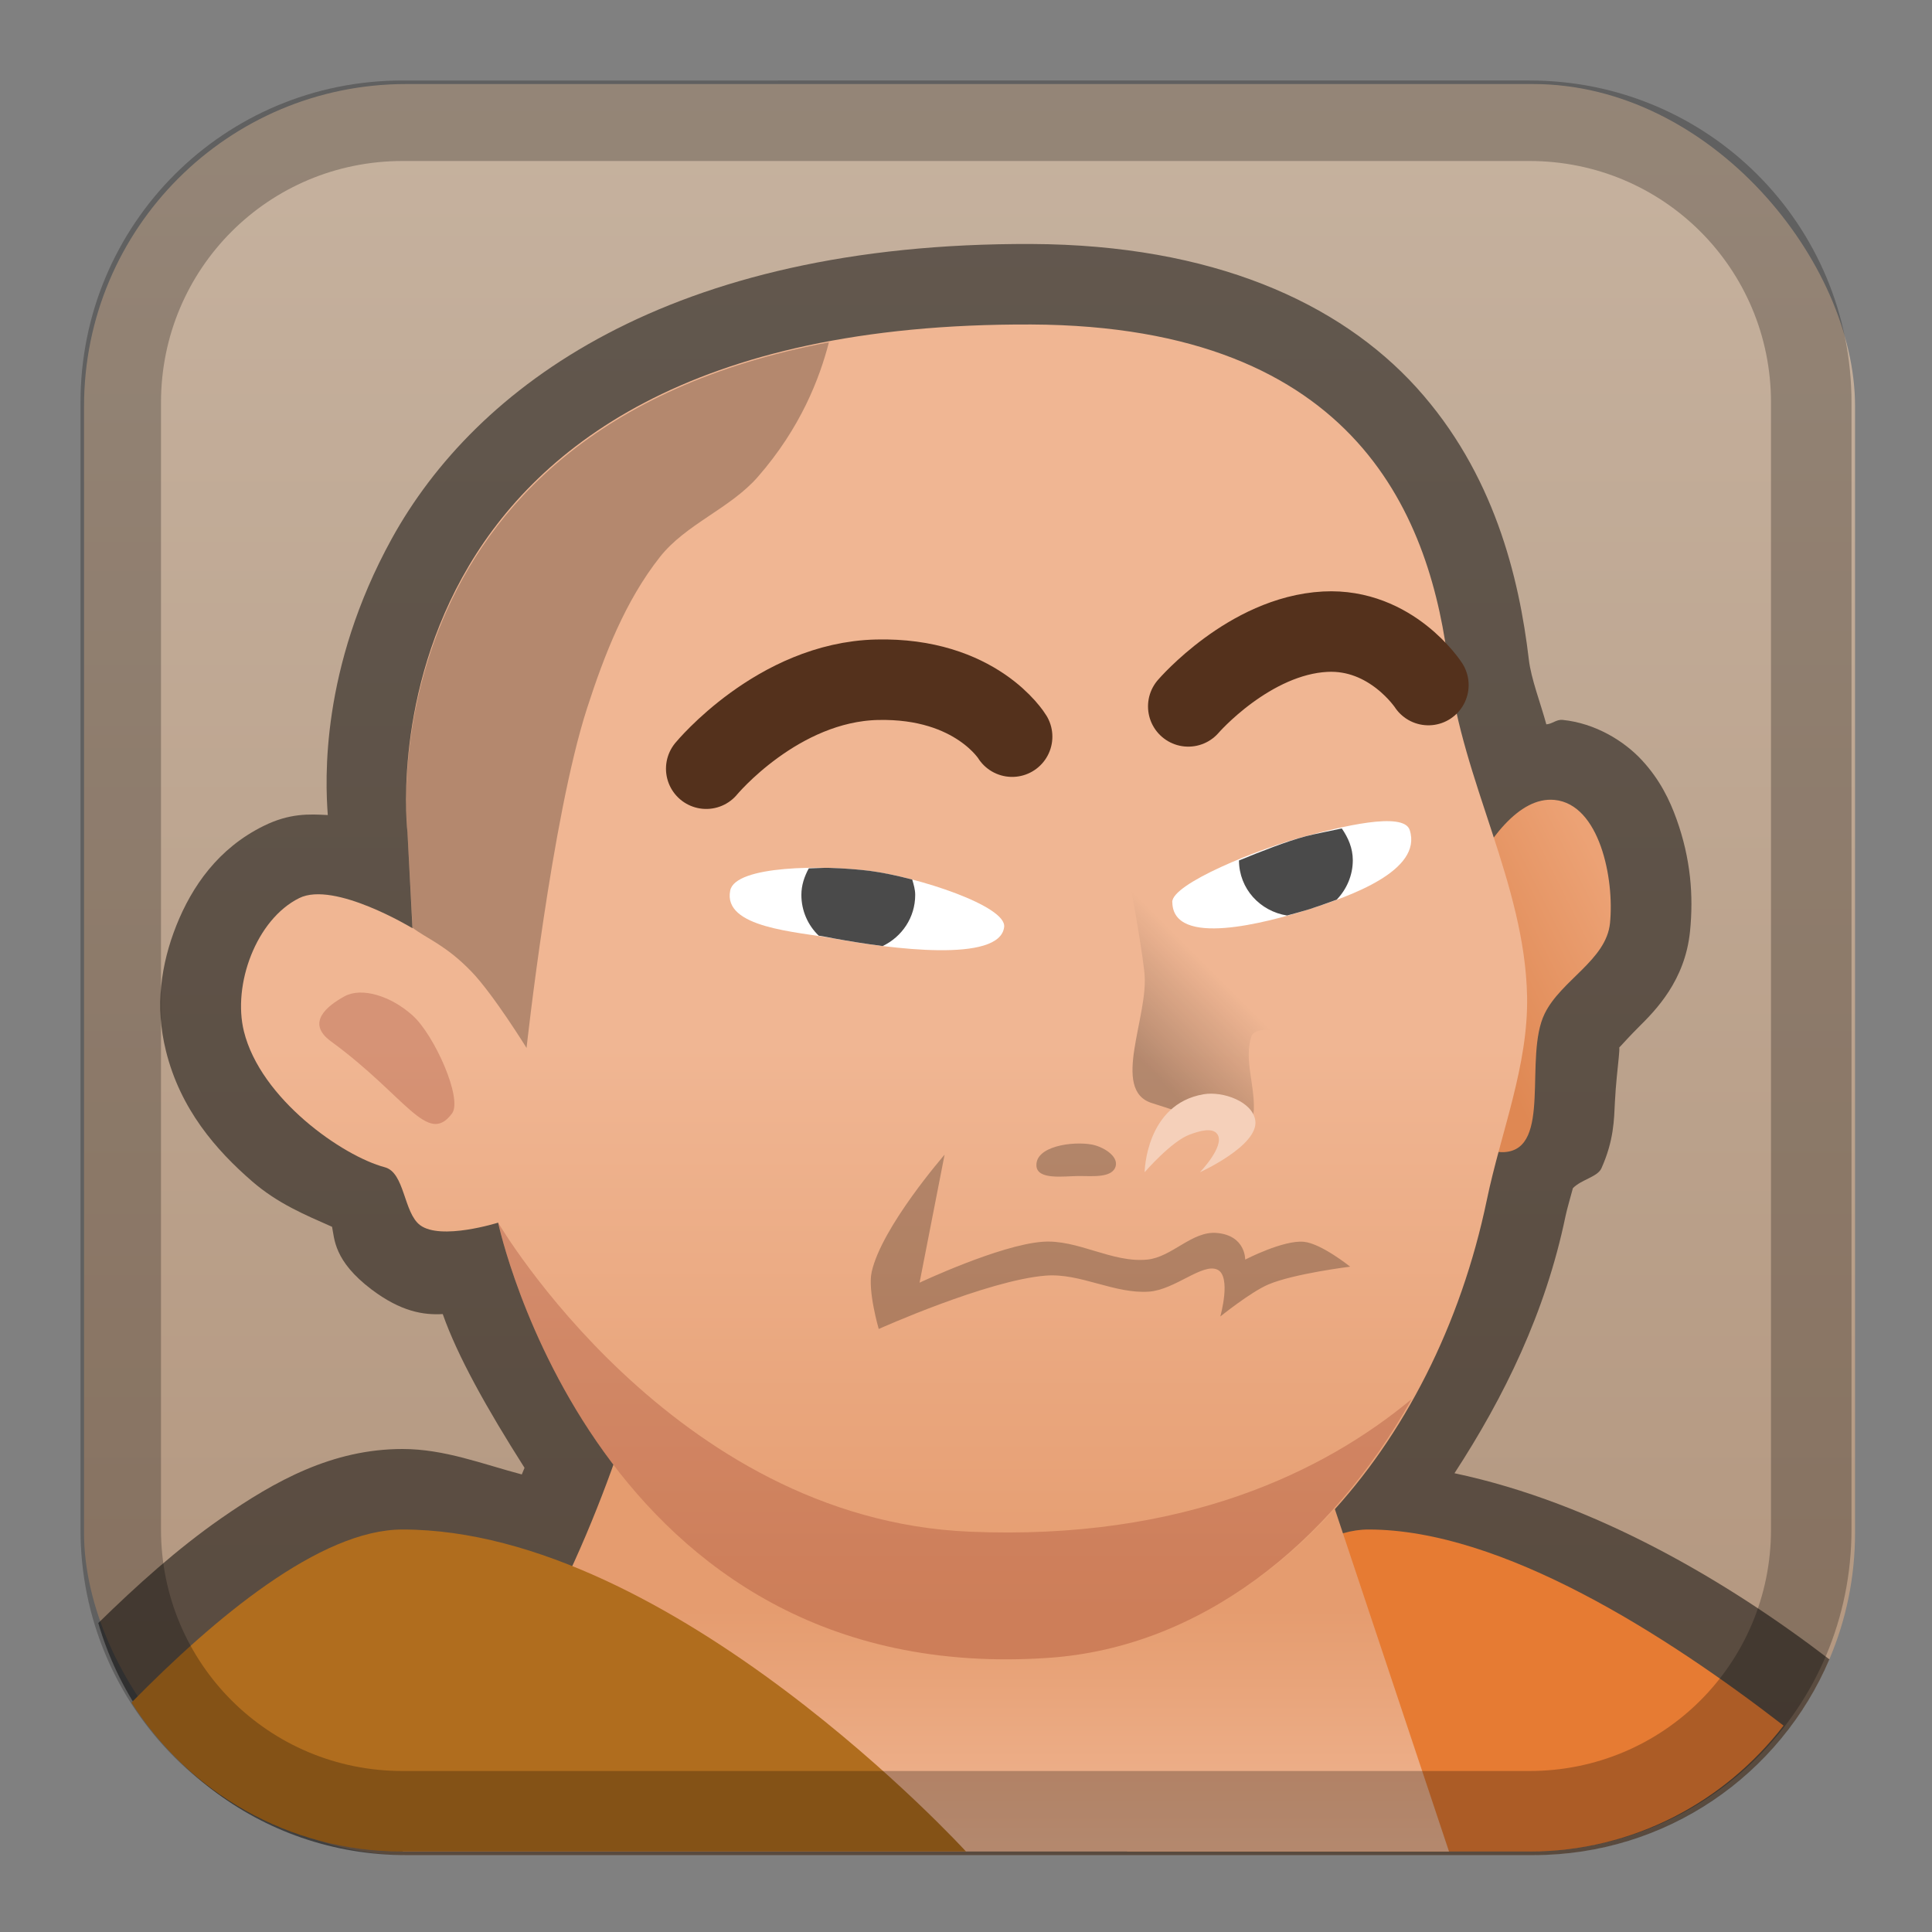 <?xml version="1.0" encoding="UTF-8" standalone="no"?>
<!-- Created with Inkscape (http://www.inkscape.org/) -->

<svg
   xmlns:dc="http://purl.org/dc/elements/1.1/"
   xmlns:cc="http://creativecommons.org/ns#"
   xmlns:rdf="http://www.w3.org/1999/02/22-rdf-syntax-ns#"
   xmlns:svg="http://www.w3.org/2000/svg"
   xmlns="http://www.w3.org/2000/svg"
   xmlns:xlink="http://www.w3.org/1999/xlink"
   xmlns:sodipodi="http://sodipodi.sourceforge.net/DTD/sodipodi-0.dtd"
   xmlns:inkscape="http://www.inkscape.org/namespaces/inkscape"
   width="24px"
   height="24px"
   viewBox="0 0 24 24"
   version="1.1"
   id="SVGRoot"
   inkscape:version="0.92.4 (5da689c313, 2019-01-14)"
   sodipodi:docname="delay-lama.svg">
  <rect x="0" y="0" width="24" height="24" fill="#808080" stroke="none"/>
  <defs
     id="defs1125">
    <linearGradient
       inkscape:collect="always"
       id="linearGradient916">
      <stop
         style="stop-color:#000000;stop-opacity:1;"
         offset="0"
         id="stop912" />
      <stop
         style="stop-color:#000000;stop-opacity:0;"
         offset="1"
         id="stop914" />
    </linearGradient>
    <linearGradient
       id="linearGradient910"
       inkscape:collect="always">
      <stop
         id="stop906"
         offset="0"
         style="stop-color:#f0b693;stop-opacity:1" />
      <stop
         id="stop908"
         offset="1"
         style="stop-color:#e59c6f;stop-opacity:1" />
    </linearGradient>
    <linearGradient
       inkscape:collect="always"
       id="linearGradient886">
      <stop
         style="stop-color:#eca275;stop-opacity:1;"
         offset="0"
         id="stop882" />
      <stop
         style="stop-color:#df8853;stop-opacity:1"
         offset="1"
         id="stop884" />
    </linearGradient>
    <linearGradient
       inkscape:collect="always"
       xlink:href="#linearGradient1763"
       id="linearGradient1573-6"
       x1="12"
       y1="2"
       x2="12"
       y2="22"
       gradientUnits="userSpaceOnUse"
       gradientTransform="matrix(1.1,0,0,1.1,-1.156,-1.156)" />
    <linearGradient
       inkscape:collect="always"
       id="linearGradient1763">
      <stop
         style="stop-color:#c6b29f;stop-opacity:1"
         offset="0"
         id="stop1759" />
      <stop
         style="stop-color:#b2957d;stop-opacity:1"
         offset="1"
         id="stop1761" />
    </linearGradient>
    <linearGradient
       inkscape:collect="always"
       xlink:href="#linearGradient910"
       id="linearGradient888"
       x1="13"
       y1="23"
       x2="13"
       y2="20"
       gradientUnits="userSpaceOnUse" />
    <linearGradient
       inkscape:collect="always"
       xlink:href="#linearGradient886"
       id="linearGradient896"
       x1="20"
       y1="11"
       x2="18"
       y2="12"
       gradientUnits="userSpaceOnUse" />
    <linearGradient
       inkscape:collect="always"
       xlink:href="#linearGradient910"
       id="linearGradient904"
       x1="11"
       y1="13"
       x2="11"
       y2="20"
       gradientUnits="userSpaceOnUse" />
    <linearGradient
       inkscape:collect="always"
       xlink:href="#linearGradient916"
       id="linearGradient918"
       x1="14"
       y1="13"
       x2="15"
       y2="12"
       gradientUnits="userSpaceOnUse" />
  </defs>
  <sodipodi:namedview
     id="base"
     pagecolor="#ffffff"
     bordercolor="#666666"
     borderopacity="1.0"
     inkscape:pageopacity="0.0"
     inkscape:pageshadow="2"
     inkscape:zoom="11.313709"
     inkscape:cx="13.327701"
     inkscape:cy="10.028141"
     inkscape:document-units="px"
     inkscape:current-layer="layer1"
     showgrid="true"
     inkscape:window-width="1920"
     inkscape:window-height="1017"
     inkscape:window-x="-8"
     inkscape:window-y="-8"
     inkscape:window-maximized="1"
     inkscape:grid-bbox="true"
     inkscape:snap-global="false"
     showguides="false">
    <inkscape:grid
       type="xygrid"
       id="grid1723" />
  </sodipodi:namedview>
  <g
     inkscape:label="Layer 1"
     inkscape:groupmode="layer"
     id="layer1">
    <rect
       style="opacity:1;vector-effect:none;fill:url(#linearGradient1573-6);fill-opacity:1;fill-rule:evenodd;stroke:none;stroke-width:4.4;stroke-linecap:round;stroke-linejoin:round;stroke-miterlimit:4;stroke-dasharray:none;paint-order:stroke fill markers"
       id="rect1560-7"
       width="22"
       height="22"
       x="1.044"
       y="1.044"
       ry="4" />
    <path
       style="color:#000000;font-style:normal;font-variant:normal;font-weight:normal;font-stretch:normal;font-size:medium;line-height:normal;font-family:sans-serif;font-variant-ligatures:normal;font-variant-position:normal;font-variant-caps:normal;font-variant-numeric:normal;font-variant-alternates:normal;font-feature-settings:normal;text-indent:0;text-align:start;text-decoration:none;text-decoration-line:none;text-decoration-style:solid;text-decoration-color:#000000;letter-spacing:normal;word-spacing:normal;text-transform:none;writing-mode:lr-tb;direction:ltr;text-orientation:mixed;dominant-baseline:auto;baseline-shift:baseline;text-anchor:start;white-space:normal;shape-padding:0;clip-rule:nonzero;display:inline;overflow:visible;visibility:visible;opacity:0.5;isolation:auto;mix-blend-mode:normal;color-interpolation:sRGB;color-interpolation-filters:linearRGB;solid-color:#000000;solid-opacity:1;vector-effect:none;fill:#000000;fill-opacity:1;fill-rule:nonzero;stroke:none;stroke-width:2;stroke-linecap:round;stroke-linejoin:round;stroke-miterlimit:4;stroke-dasharray:none;stroke-dashoffset:0;stroke-opacity:1;color-rendering:auto;image-rendering:auto;shape-rendering:auto;text-rendering:auto;enable-background:accumulate"
       d="M 12.816 3.031 C 8.308 3.012 5.906 4.807 4.867 6.691 C 3.978 8.305 4.04 9.693 4.072 10.125 C 3.838 10.112 3.597 10.101 3.275 10.26 C 2.709 10.539 2.384 11.013 2.191 11.496 C 1.999 11.979 1.924 12.502 2.061 13.053 C 2.24 13.779 2.685 14.288 3.133 14.676 C 3.452 14.952 3.787 15.09 4.125 15.24 C 4.156 15.387 4.145 15.662 4.615 16.018 C 4.984 16.296 5.262 16.337 5.5 16.324 C 5.684 16.847 6.045 17.493 6.516 18.234 C 6.505 18.261 6.493 18.29 6.482 18.316 C 5.993 18.187 5.522 18 5 18 C 4.13 18 3.417 18.396 2.75 18.859 C 2.198 19.243 1.691 19.702 1.221 20.162 C 1.705 21.826 3.22 23.045 5.045 23.045 L 19.045 23.045 C 20.703 23.045 22.116 22.044 22.725 20.613 C 21.472 19.653 19.819 18.671 18.068 18.301 C 18.686 17.352 19.199 16.305 19.447 15.109 C 19.467 15.015 19.506 14.883 19.539 14.76 C 19.644 14.652 19.844 14.621 19.893 14.514 C 20.049 14.166 20.05 13.91 20.061 13.689 C 20.083 13.248 20.157 12.888 20.086 13.033 C 20.062 13.082 20.153 12.962 20.359 12.756 C 20.566 12.55 20.932 12.183 20.994 11.57 C 21.039 11.126 21.002 10.666 20.828 10.18 C 20.741 9.936 20.618 9.683 20.396 9.443 C 20.175 9.204 19.817 8.984 19.412 8.943 C 19.332 8.935 19.286 8.993 19.209 8.998 C 19.138 8.736 19.02 8.433 18.992 8.195 C 18.871 7.169 18.559 5.878 17.598 4.816 C 16.636 3.755 15.057 3.041 12.816 3.031 z "
       id="path1144" />
    <path
       style="fill:#e67b33;stroke:none;stroke-width:1px;stroke-linecap:butt;stroke-linejoin:miter;stroke-opacity:1"
       d="M 17 19 C 15.333 19 14 23 14 23 L 19 23 C 20.293 23 21.426 22.382 22.156 21.436 C 20.701 20.312 18.659 19 17 19 z "
       id="path834" />
    <path
       style="fill:url(#linearGradient888);stroke:none;stroke-width:1px;stroke-linecap:butt;stroke-linejoin:miter;stroke-opacity:1;fill-opacity:1.0"
       d="M 6.188,21.094 C 7.372,19.42 8,17 8,17 h 8 l 2,6 H 5 c 0,0 0.579,-1.046 1.188,-1.906 z"
       id="path836"
       inkscape:connector-curvature="0"
       sodipodi:nodetypes="sccccs" />
    <path
       style="fill:url(#linearGradient896);stroke:none;stroke-width:1px;stroke-linecap:butt;stroke-linejoin:miter;stroke-opacity:1;fill-opacity:1"
       d="m 17.75,12.125 c 0,0 0.671,-2.276 1.562,-2.188 0.557,0.055 0.744,0.975 0.688,1.531 -0.047,0.46 -0.61,0.709 -0.812,1.125 -0.262,0.536 0.096,1.682 -0.5,1.719 C 17.896,14.361 17.75,12.125 17.75,12.125 Z"
       id="path840"
       inkscape:connector-curvature="0"
       sodipodi:nodetypes="cssssc" />
    <path
       style="fill:url(#linearGradient904);stroke:none;stroke-width:1px;stroke-linecap:butt;stroke-linejoin:miter;stroke-opacity:1;fill-opacity:1"
       d="m 6.188,15.188 c 0,0 1.225,5.796 6.844,5.406 2.617,-0.182 4.791,-2.579 5.438,-5.688 0.175,-0.842 0.517,-1.671 0.5,-2.531 C 18.942,10.983 18.163,9.695 18,8.312 17.783,6.472 16.898,4.049 12.812,4.031 c -8.519,-0.037 -7.75,6.312 -7.75,6.312 l 0.062,1.188 c 0,0 -0.971,-0.59 -1.406,-0.375 -0.536,0.265 -0.831,1.076 -0.688,1.656 0.208,0.84 1.226,1.549 1.75,1.688 0.249,0.066 0.232,0.563 0.438,0.719 C 5.477,15.413 6.188,15.188 6.188,15.188 Z"
       id="path838"
       inkscape:connector-curvature="0"
       sodipodi:nodetypes="csssssccssssc" />
    <path
       style="fill:#b06d1e;stroke:none;stroke-width:1px;stroke-linecap:butt;stroke-linejoin:miter;stroke-opacity:1"
       d="M 5 19 C 3.977 19 2.666 20.099 1.633 21.15 C 2.342 22.262 3.578 23 5 23 L 12 23 C 12 23 8.344 19 5 19 z "
       id="path832" />
    <path
       style="fill:none;stroke:#54311c;stroke-width:1px;stroke-linecap:round;stroke-linejoin:round;stroke-opacity:1"
       d="m 8.773,9.549 c 0,0 0.888,-1.076 2.121,-1.105 1.233,-0.029 1.679,0.707 1.679,0.707"
       id="path842"
       inkscape:connector-curvature="0"
       sodipodi:nodetypes="czc" />
    <path
       style="fill:none;stroke:#54311c;stroke-width:1px;stroke-linecap:round;stroke-linejoin:round;stroke-opacity:1"
       d="m 14.761,8.775 c 0,0 0.756,-0.878 1.701,-0.928 0.823,-0.043 1.282,0.663 1.282,0.663"
       id="path844"
       inkscape:connector-curvature="0"
       sodipodi:nodetypes="csc" />
    <path
       style="fill:#000000;stroke:none;stroke-width:1px;stroke-linecap:butt;stroke-linejoin:miter;stroke-opacity:1;opacity:0.25"
       d="m 11.734,14.344 c 0,0 -0.783,0.899 -0.906,1.458 -0.051,0.232 0.088,0.707 0.088,0.707 0,0 1.353,-0.607 2.077,-0.663 0.431,-0.033 0.85,0.23 1.282,0.199 0.323,-0.024 0.667,-0.362 0.85,-0.272 0.174,0.086 0.034,0.581 0.034,0.581 0,0 0.377,-0.304 0.597,-0.398 0.319,-0.135 1.016,-0.221 1.016,-0.221 0,0 -0.358,-0.288 -0.575,-0.309 -0.253,-0.025 -0.729,0.221 -0.729,0.221 0,0 0.008,-0.3 -0.354,-0.331 -0.307,-0.026 -0.556,0.301 -0.862,0.331 -0.439,0.044 -0.864,-0.255 -1.304,-0.221 -0.534,0.041 -1.525,0.508 -1.525,0.508 z"
       id="path846"
       inkscape:connector-curvature="0"
       sodipodi:nodetypes="cscssscscscssscc" />
    <path
       style="fill:url(#linearGradient918);stroke:none;stroke-width:1px;stroke-linecap:butt;stroke-linejoin:miter;stroke-opacity:1;opacity:0.25;fill-opacity:1"
       d="m 13.984,10.672 c 0,0 0.367,0.625 0.609,0.891 0.264,0.29 0.613,0.49 0.906,0.75 0.193,0.171 0.562,0.531 0.562,0.531 0,0 -0.461,-0.132 -0.516,0.031 -0.092,0.279 0.041,0.597 0.031,0.906 -0.013,0.398 -0.676,0.104 -1.266,-0.078 -0.518,-0.16 -0.033,-1.086 -0.094,-1.625 -0.053,-0.472 -0.234,-1.406 -0.234,-1.406 z"
       id="path856"
       inkscape:connector-curvature="0"
       sodipodi:nodetypes="csscssssc" />
    <path
       style="fill:#000000;stroke:none;stroke-width:1px;stroke-linecap:butt;stroke-linejoin:miter;stroke-opacity:1;opacity:0.25"
       d="m 12.875,14.484 c -0.016,-0.245 0.446,-0.31 0.688,-0.266 0.131,0.024 0.328,0.136 0.297,0.266 -0.038,0.157 -0.307,0.123 -0.469,0.125 -0.177,0.002 -0.504,0.051 -0.516,-0.125 z"
       id="path858"
       inkscape:connector-curvature="0"
       sodipodi:nodetypes="sssss" />
    <path
       style="fill:#f5d0ba;stroke:none;stroke-width:1px;stroke-linecap:butt;stroke-linejoin:miter;stroke-opacity:1;fill-opacity:1"
       d="m 14.219,14.562 c 0,0 0.011,-0.847 0.734,-0.969 0.237,-0.04 0.608,0.09 0.641,0.328 0.043,0.31 -0.688,0.641 -0.688,0.641 0,0 0.311,-0.323 0.219,-0.469 -0.062,-0.097 -0.236,-0.039 -0.344,0 -0.229,0.083 -0.562,0.469 -0.562,0.469 z"
       id="path860"
       inkscape:connector-curvature="0"
       sodipodi:nodetypes="csscssc" />
    <path
       style="fill:#000000;stroke:none;stroke-width:1px;stroke-linecap:butt;stroke-linejoin:miter;stroke-opacity:1;opacity:0.25"
       d="M 10.297 4.252 C 4.472 5.349 5.062 10.344 5.062 10.344 L 5.125 11.525 C 5.304 11.662 5.537 11.739 5.855 12.068 C 6.127 12.349 6.541 13.018 6.541 13.018 C 6.541 13.018 6.853 10.157 7.293 8.797 C 7.507 8.135 7.767 7.466 8.197 6.92 C 8.521 6.509 9.07 6.318 9.414 5.924 C 9.947 5.314 10.182 4.699 10.297 4.252 z "
       id="path864" />
    <path
       style="opacity:0.25;vector-effect:none;fill:#000000;fill-opacity:1;fill-rule:evenodd;stroke:none;stroke-width:4;stroke-linecap:round;stroke-linejoin:round;stroke-miterlimit:4;stroke-dasharray:none;paint-order:stroke fill markers"
       d="m 5,1 c -2.216,0 -4,1.784 -4,4 V 19 c 0,2.216 1.784,4 4,4 h 14 c 2.216,0 4,-1.784 4,-4 V 5 c 0,-2.216 -1.784,-4 -4,-4 z M 5,2 h 14 c 1.662,0 3,1.338 3,3 V 19 c 0,1.662 -1.338,3 -3,3 H 5 C 3.338,22 2,20.662 2,19 V 5 c 0,-1.662 1.338,-3 3,-3 z"
       id="rect1558-6"
       inkscape:connector-curvature="0" />
    <path
       style="fill:#ffffff;stroke:none;stroke-width:1px;stroke-linecap:butt;stroke-linejoin:miter;stroke-opacity:1"
       d="m 9.071,11.062 c 0.063,-0.312 1.156,-0.318 1.735,-0.243 0.598,0.077 1.698,0.435 1.668,0.696 -0.052,0.451 -1.417,0.271 -2.11,0.144 -0.467,-0.086 -1.387,-0.131 -1.293,-0.597 z"
       id="path957"
       inkscape:connector-curvature="0"
       sodipodi:nodetypes="sssss" />
    <path
       style="fill:#ffffff;stroke:none;stroke-width:1px;stroke-linecap:butt;stroke-linejoin:miter;stroke-opacity:1"
       d="m 14.562,11.206 c -0.003,-0.228 1.062,-0.66 1.657,-0.818 0.417,-0.111 1.217,-0.315 1.293,-0.077 0.162,0.505 -0.744,0.823 -1.248,0.983 -0.541,0.172 -1.695,0.479 -1.701,-0.088 z"
       id="path959"
       inkscape:connector-curvature="0"
       sodipodi:nodetypes="sssss" />
    <path
       style="opacity:1;vector-effect:none;fill:#4a4a4a;fill-opacity:1;fill-rule:evenodd;stroke:none;stroke-width:2;stroke-linecap:round;stroke-linejoin:round;stroke-miterlimit:4;stroke-dasharray:none;stroke-opacity:1;paint-order:stroke fill markers"
       d="M 10.299 10.781 C 10.215 10.779 10.132 10.786 10.047 10.787 C 9.993 10.887 9.955 10.995 9.955 11.117 C 9.955 11.317 10.038 11.495 10.17 11.623 C 10.232 11.632 10.311 11.648 10.363 11.658 C 10.533 11.689 10.744 11.724 10.965 11.752 C 11.203 11.638 11.369 11.399 11.369 11.117 C 11.369 11.049 11.35 10.988 11.332 10.926 C 11.142 10.876 10.957 10.838 10.805 10.818 C 10.66 10.8 10.484 10.786 10.299 10.781 z "
       id="rect961" />
    <path
       style="opacity:1;vector-effect:none;fill:#4a4a4a;fill-opacity:1;fill-rule:evenodd;stroke:none;stroke-width:2;stroke-linecap:round;stroke-linejoin:round;stroke-miterlimit:4;stroke-dasharray:none;stroke-opacity:1;paint-order:stroke fill markers"
       d="M 16.668 10.291 C 16.51 10.326 16.34 10.357 16.219 10.389 C 15.985 10.451 15.676 10.572 15.391 10.689 C 15.393 11.041 15.652 11.319 15.988 11.373 C 16.083 11.347 16.188 11.319 16.264 11.295 C 16.364 11.263 16.485 11.22 16.605 11.176 C 16.727 11.049 16.805 10.876 16.805 10.686 C 16.805 10.535 16.747 10.405 16.668 10.291 z "
       id="rect961-0" />
    <path
       style="opacity:0.2;fill:#6f0500;fill-opacity:1;stroke:none;stroke-width:1px;stroke-linecap:butt;stroke-linejoin:miter;stroke-opacity:1"
       d="M 6.188 15.188 C 6.188 15.188 7.412 20.984 13.031 20.594 C 14.89 20.465 16.514 19.205 17.537 17.379 C 16.459 18.275 14.712 19.141 12.043 19.027 C 8.343 18.87 6.188 15.188 6.188 15.188 z "
       id="path1010" />
    <path
       style="fill:#6f0500;stroke:none;stroke-width:0.765px;stroke-linecap:butt;stroke-linejoin:miter;stroke-opacity:1;opacity:0.2"
       d="m 4.11,12.935 c -0.314,-0.23 -0.044,-0.441 0.169,-0.558 0.214,-0.117 0.574,-0.007 0.846,0.237 0.272,0.244 0.625,1.038 0.49,1.218 C 5.31,14.241 5.046,13.619 4.11,12.935 Z"
       id="path1171"
       inkscape:connector-curvature="0"
       sodipodi:nodetypes="sssss" />
  </g>
</svg>
